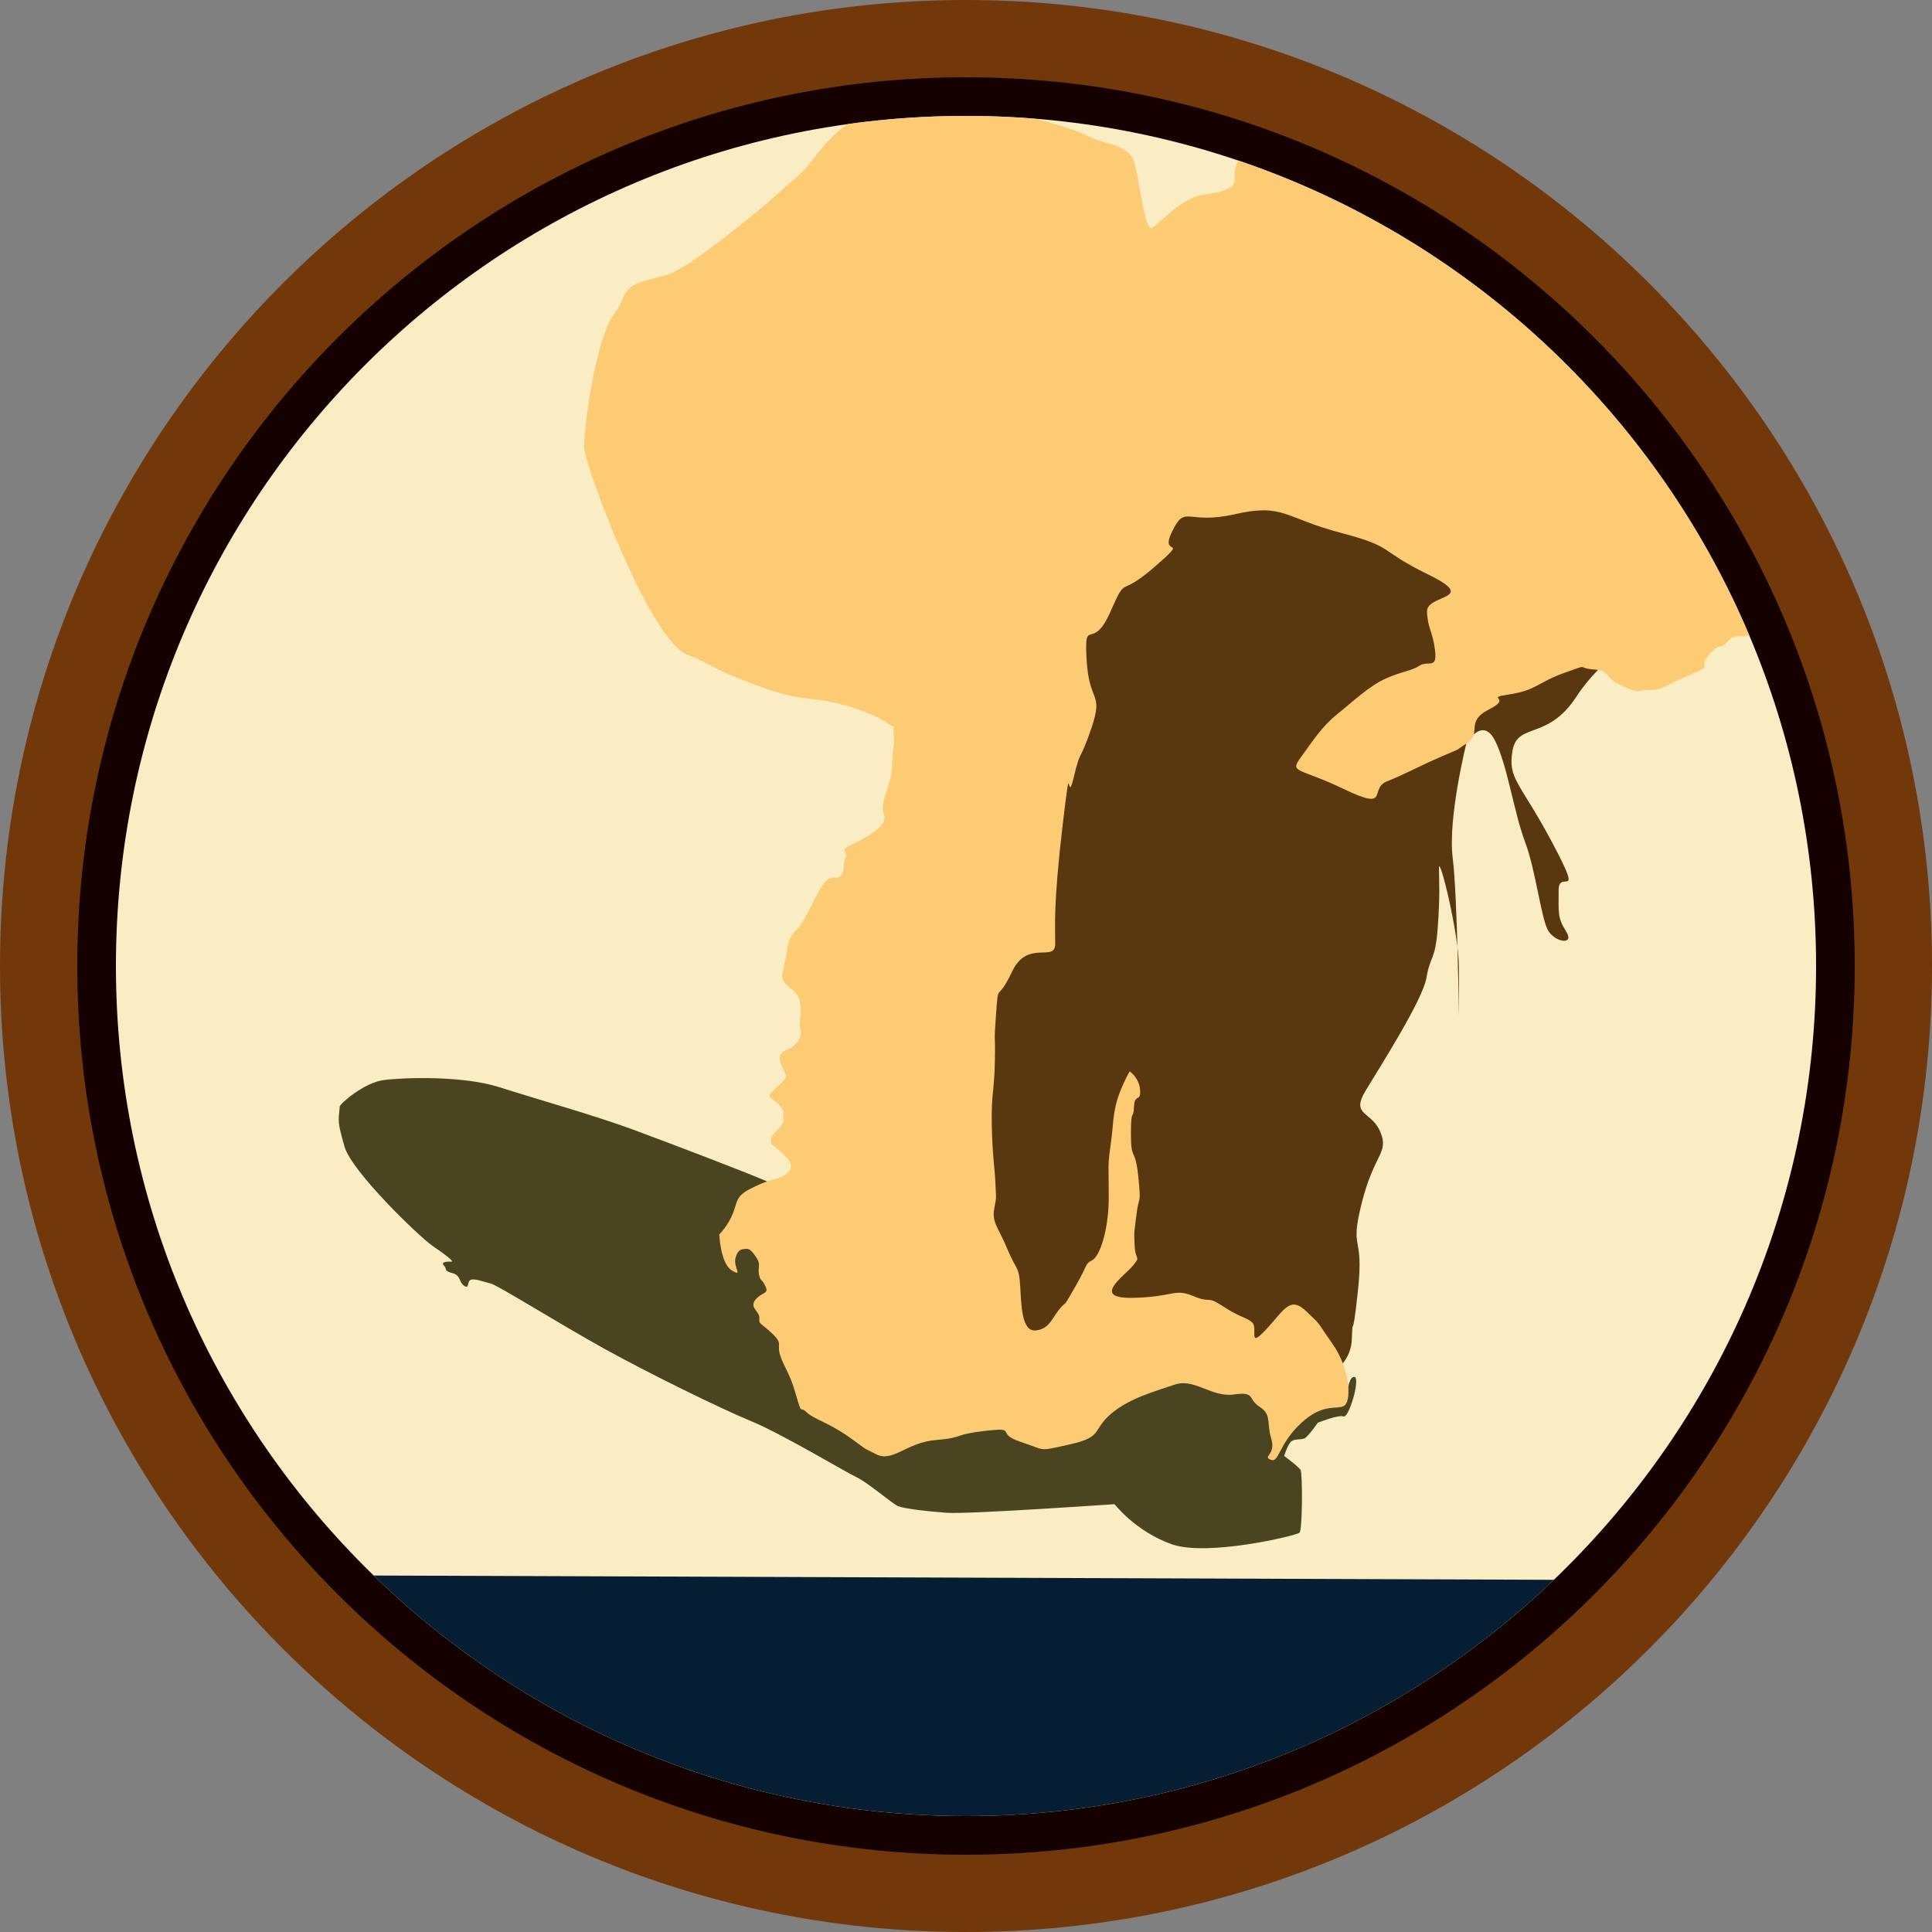<?xml version="1.0" encoding="UTF-8" standalone="no"?><!DOCTYPE svg PUBLIC "-//W3C//DTD SVG 1.1//EN" "http://www.w3.org/Graphics/SVG/1.1/DTD/svg11.dtd"><svg width="100%" height="100%" viewBox="0 0 150 150" version="1.1" xmlns="http://www.w3.org/2000/svg" xmlns:xlink="http://www.w3.org/1999/xlink" xml:space="preserve" xmlns:serif="http://www.serif.com/" style="fill-rule:evenodd;clip-rule:evenodd;stroke-linejoin:round;stroke-miterlimit:2;"><rect x="0" y="0" width="150" height="150" fill="#808080" stroke="none"/><path id="base" d="M150,75c0,-41.394 -33.606,-75 -75,-75c-41.394,0 -75,33.606 -75,75c0,41.394 33.606,75 75,75c41.394,0 75,-33.606 75,-75Z" style="fill:#72380a;"/><path id="outline" d="M144,75c0,-38.082 -30.918,-69 -69,-69c-38.082,0 -69,30.918 -69,69c0,38.082 30.918,69 69,69c38.082,0 69,-30.918 69,-69Z" style="fill:#140100;"/><path id="core" d="M141,75c0,-36.426 -29.574,-66 -66,-66c-36.426,0 -66,29.574 -66,66c0,36.426 29.574,66 66,66c36.426,0 66,-29.574 66,-66Z" style="fill:#faecc3;"/><clipPath id="_clip1"><path d="M141,75c0,-36.426 -29.574,-66 -66,-66c-36.426,0 -66,29.574 -66,66c0,36.426 29.574,66 66,66c36.426,0 66,-29.574 66,-66Z"/></clipPath><g clip-path="url(#_clip1)"><g id="hidenburg"><path d="M19.615,122.289l117.749,0.428l-68.08,45.815l-49.669,-46.243Z" style="fill:#061e34;"/><path d="M26.38,85.898c0.02,-0.198 1.87,-1.836 3.4,-2.04c1.53,-0.204 6.137,-0.357 8.959,0.544c2.822,0.901 7.514,2.227 10.404,3.298c2.89,1.071 9.197,3.468 10.573,4.097c1.377,0.629 43.818,16.136 43.818,16.136l1.125,-0.212c0,-0 0.152,-0.852 0.487,-0.822c0.334,0.031 -0,1.369 -0,1.369c-0,-0 -0.487,1.855 -0.852,1.703c-0.365,-0.152 -1.977,0.487 -1.977,0.487c0,-0 -0.76,1.094 -1.034,1.216c-0.273,0.122 -0.729,0.03 -1.003,0.213c-0.274,0.182 -0.578,1.156 -0.578,1.156c0,-0 1.125,0.821 1.277,1.094c0.152,0.274 0.152,4.653 -0.091,4.866c-0.243,0.213 -7.147,1.886 -9.944,0.882c-2.798,-1.003 -4.41,-3.102 -4.41,-3.102c-0,0 -11.344,0.791 -13.016,0.669c-1.673,-0.121 -3.376,-0.334 -3.802,-0.517c-0.425,-0.182 -2.372,-1.855 -3.223,-2.25c-0.852,-0.396 -5.809,-3.376 -8.181,-4.349c-2.372,-0.973 -7.998,-3.741 -11.404,-5.626c-3.406,-1.886 -8.272,-4.927 -8.789,-5.049c-0.517,-0.121 -1.338,-0.456 -1.612,-0.273c-0.274,0.182 -0.061,0.73 -0.487,0.426c-0.425,-0.305 -0.212,-0.791 -0.912,-0.974c-0.699,-0.182 -0.365,-0.304 -0.639,-0.577c-0.273,-0.274 0.213,-0.335 0.548,-0.305c0.334,0.031 -0.487,-0.577 -1.46,-1.246c-0.973,-0.669 -6.265,-5.748 -6.812,-7.695c-0.547,-1.946 -0.486,-1.89 -0.365,-3.119Z" style="fill:#4a4420;"/><path d="M74.561,104.444l27.541,2.966c-0,-0 2.749,-1.031 2.846,-3.353c0.097,-2.323 -0,0.677 0.484,-3.871c0.484,-4.548 -0.678,-2.903 0.29,-6.774c0.968,-3.871 2.129,-3.871 1.452,-5.516c-0.678,-1.646 -2.323,-1.258 -1.162,-3.194c1.162,-1.935 4.452,-7.064 4.742,-8.806c0.291,-1.742 0.678,-1.258 0.871,-3.871c0.194,-2.613 0.097,-3.581 0.097,-4.645c0,-1.065 1.548,5.032 1.548,7.742l0,3.677c0,0.871 -0.096,-9.097 -0.483,-12.194c-0.388,-3.096 1.064,-8.903 1.064,-8.903c0,0 1.258,-2.129 2.226,-0.193c0.968,1.935 1.451,5.516 2.322,7.838c0.871,2.323 1.259,6.097 1.839,6.968c0.581,0.871 2.032,1.065 1.355,0c-0.677,-1.064 -0.581,-1.452 -0.581,-3.193c0,-1.742 2.033,1.064 -0.484,-3.678c-2.516,-4.742 -3.483,-4.935 -3.096,-7.161c0.387,-2.226 2.709,-0.774 4.935,-4.161c2.226,-3.387 4.065,-3.194 3.29,-5.613c-0.774,-2.42 -17.999,-16.258 -20.806,-16.548c-2.806,-0.291 -24.484,7.161 -24.484,7.161l-5.806,65.322Z" style="fill:#59380f;"/><path d="M65.992,111.62c-1.654,-1.177 -2.859,-1.457 -3.391,-1.99c-0.533,-0.532 -0.309,0.365 -0.813,-1.373c-0.505,-1.738 -0.897,-2.074 -1.205,-2.999c-0.309,-0.925 0.252,-0.869 -0.617,-1.71c-0.869,-0.84 -1.065,-0.7 -1.009,-1.205c0.056,-0.504 -0.813,-0.813 -0.308,-1.429c0.504,-0.617 1.065,-0.421 0.785,-1.037c-0.281,-0.617 -0.393,-0.365 -0.505,-0.925c-0.112,-0.561 0.14,-0.757 -0.14,-1.205c-0.28,-0.449 -0.533,-0.813 -0.841,-0.785c-0.308,0.028 -0.645,-0.028 -0.841,0.7c-0.196,0.729 0.617,1.514 -0.28,0.981c-0.897,-0.532 -0.981,-2.802 -0.981,-2.802c-0,-0 0.701,-0.701 1.065,-1.654c0.364,-0.953 0.224,-1.317 1.373,-1.906c1.15,-0.589 1.85,-0.729 1.85,-0.729c0,0 2.018,-0.476 0.981,-1.625c-1.037,-1.149 -1.233,-0.841 -1.261,-1.402c-0.028,-0.56 1.037,-0.981 0.953,-1.681c-0.084,-0.701 0.224,-0.365 -0.308,-1.037c-0.533,-0.673 -1.206,-0.449 -0.309,-1.29c0.897,-0.841 0.981,-0.785 0.673,-1.401c-0.308,-0.617 -0.645,-1.289 0.252,-1.626c0.897,-0.336 1.205,-1.233 1.009,-1.653c-0.196,-0.421 0.505,-2.103 -0.588,-2.971c-1.093,-0.869 -0.841,-1.037 -0.589,-2.215c0.252,-1.177 0.14,-1.737 0.897,-2.466c0.757,-0.729 1.71,-3.364 2.354,-3.84c0.645,-0.476 0.757,0.084 1.121,-0.42c0.365,-0.505 0.028,-0.561 0.309,-1.234c0.28,-0.672 -0.589,-0.616 0.504,-1.121c1.093,-0.504 2.887,-1.485 2.495,-2.354c-0.393,-0.869 0.616,-2.242 0.644,-3.868c0.028,-1.626 0.225,-1.345 0.113,-2.382c-0.113,-1.037 0.466,-0.141 -0.515,-0.842c-0.981,-0.701 -3.527,-1.619 -5.517,-1.815c-1.99,-0.196 -2.943,-0.448 -5.69,-1.513c-2.746,-1.065 -2.359,-1.239 -4.232,-1.934c-3.021,-1.121 -7.921,-14.561 -8.067,-15.983c-0.111,-1.088 0.83,-8.64 2.383,-10.594c0.842,-1.06 0.448,-1.906 2.158,-2.439c1.71,-0.532 1.738,-0.28 3.279,-1.205c1.542,-0.925 5.914,-4.4 7.119,-5.521c1.206,-1.122 1.402,-1.15 2.187,-1.99c0.784,-0.841 2.018,-2.859 3.811,-3.756c1.794,-0.897 9.586,-1.262 11.8,-0.729c2.215,0.533 5.017,1.233 6.391,1.934c1.373,0.701 3.195,0.561 3.615,2.158c0.421,1.598 0.785,5.325 1.374,4.933c0.588,-0.392 1.597,-1.541 2.803,-2.158c1.205,-0.617 1.569,-0.28 2.886,-0.785c1.318,-0.504 0.193,-1.227 1.037,-2.27c9.717,-11.994 49.488,27.509 42.884,35.203c-0.569,0.663 -3.084,1.766 -3.812,1.738c-0.729,-0.028 -0.841,0.056 -1.262,0.532c-0.42,0.477 -0.476,-0.084 -1.345,0.925c-0.869,1.009 0.477,0.757 -1.401,1.514c-1.878,0.757 -2.186,1.261 -3.252,1.205c-1.065,-0.056 -0.476,0.393 -2.046,-0.308c-1.569,-0.701 -0.812,-1.177 -2.242,-1.289c-1.429,-0.113 -0.168,-0.477 -2.242,0.252c-2.074,0.729 -2.214,1.373 -4.288,1.681c-2.075,0.309 0.333,0.206 -1.579,1.162c-1.912,0.956 -0.526,1.864 -1.721,2.628c-1.195,0.765 -0.143,0.239 -1.911,1.004c-1.769,0.765 -2.868,1.386 -4.302,1.96c-1.434,0.573 0.287,2.342 -3.298,0.621c-3.584,-1.721 -4.301,-1.243 -3.393,-2.485c0.908,-1.243 1.625,-2.39 2.82,-3.346c1.195,-0.956 2.485,-2.198 3.775,-2.772c1.291,-0.573 1.96,-0.573 2.629,-1.004c0.669,-0.43 1.386,0.335 1.195,-1.194c-0.191,-1.53 -0.574,-1.673 -0.621,-3.011c-0.048,-1.339 4.11,-0.909 0.095,-2.868c-4.014,-1.96 -2.485,-2.103 -6.834,-3.25c-4.35,-1.147 -4.397,-2.294 -8.173,-1.434c-3.776,0.86 -3.824,-0.812 -4.875,1.338c-1.052,2.151 1.529,0.239 -1.386,2.772c-2.916,2.533 -2.055,0.43 -3.441,3.537c-1.386,3.107 -2.008,0.191 -1.817,3.632c0.192,3.442 1.339,2.486 0.383,5.306c-0.956,2.819 -0.813,1.481 -1.386,3.871c-0.574,2.39 -0.144,-2.39 -0.86,3.728c-0.717,6.118 -0.574,7.695 -0.574,9.176c-0,1.482 -2.151,-0.382 -3.346,2.151c-1.194,2.533 -1.051,0.669 -1.242,3.25c-0.191,2.581 -0.048,1.291 -0.096,3.728c-0.048,2.438 -0.287,2.438 -0.239,4.923c0.048,2.485 0.239,3.345 0.287,4.636c0.048,1.29 0.096,0.765 -0.096,1.864c-0.191,1.099 0.287,1.386 1.004,3.107c0.717,1.72 0.908,1.338 1.004,2.819c0.095,1.482 0.095,3.633 1.195,3.537c1.099,-0.095 1.29,-1.004 1.911,-1.72c0.622,-0.717 0.096,0.191 1.147,-1.625c1.052,-1.817 0.765,-1.817 1.339,-2.103c0.573,-0.287 1.29,-2.295 1.29,-4.923c0,-2.629 -0.096,-2.294 0.143,-4.015c0.239,-1.721 0.144,-2.007 0.431,-3.202c0.286,-1.195 1.051,-2.533 1.051,-2.533c0,-0 0.765,0.526 0.813,1.481c0.047,0.956 -0.431,0.192 -0.478,1.291c-0.048,1.099 -0.239,-0.048 -0.239,2.103c-0,2.151 0.334,0.956 0.573,3.298c0.239,2.342 0.048,1.338 -0.143,2.963c-0.191,1.625 -0.191,1.051 -0.144,2.342c0.048,1.29 0.526,0.812 -0.143,1.625c-0.669,0.812 -3.25,2.533 -0.048,2.485c3.202,-0.048 3.25,-0.765 4.732,-0.143c1.481,0.621 0.956,-0.096 2.342,0.812c1.386,0.908 1.768,0.813 2.246,1.243c0.478,0.43 -0.382,2.103 1.052,0.573c1.433,-1.529 1.864,-2.676 3.154,-1.433c1.29,1.242 0.621,0.525 2.007,2.485c1.386,1.959 1.482,4.301 1.004,4.779c-0.478,0.478 -1.577,-0.287 -3.393,1.386c-1.817,1.673 -1.721,3.155 -2.39,2.868c-0.669,-0.287 0.43,-0.335 0.048,-1.625c-0.383,-1.291 0.048,-1.864 -0.908,-2.485c-0.956,-0.622 -0.287,-1.195 -2.008,-0.956c-1.72,0.239 -3.059,-1.291 -4.588,-0.765c-1.529,0.526 -3.537,1.052 -4.971,2.294c-1.433,1.243 -0.573,1.769 -3.154,2.342c-2.581,0.574 -1.768,0.478 -3.824,-0.191c-2.055,-0.669 -0.143,-1.147 -2.724,-0.86c-2.581,0.286 -1.577,0.525 -3.871,0.717c-2.294,0.191 -3.346,1.768 -4.636,1.099c-1.291,-0.669 -0.372,-0.105 -2.026,-1.283Z" style="fill:#fdcb74;"/></g></g></svg>